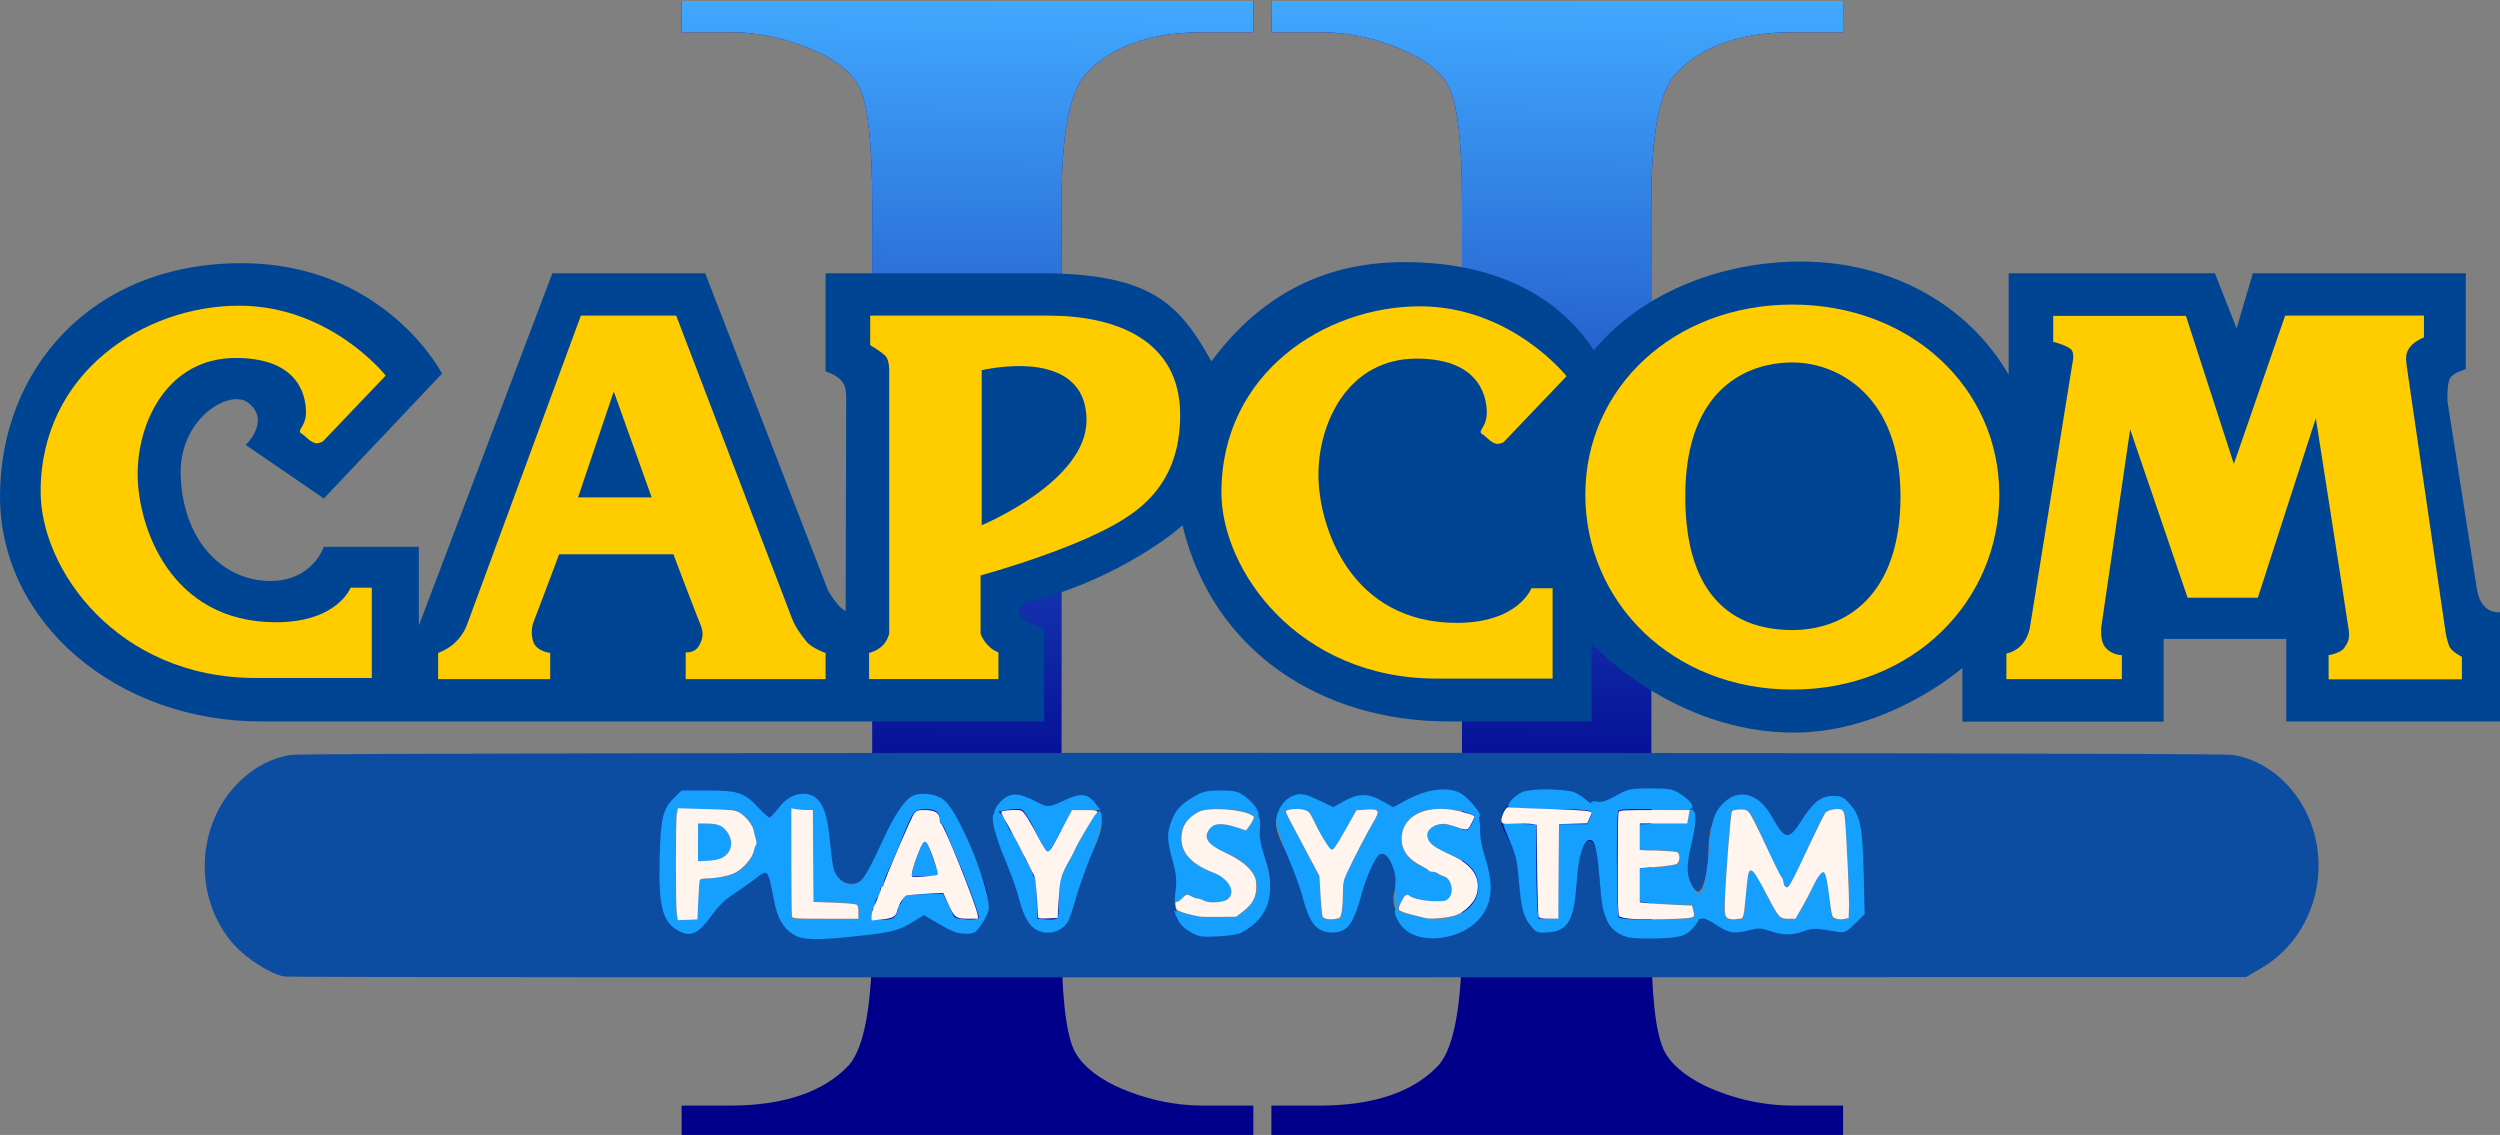 <?xml version="1.0" encoding="UTF-8" standalone="no"?>
<!-- Generator: Adobe Illustrator 13.0.0, SVG Export Plug-In . SVG Version: 6.00 Build 14948)  -->

<svg
   xmlns:dc="http://purl.org/dc/elements/1.1/"
   xmlns:cc="http://creativecommons.org/ns#"
   xmlns:rdf="http://www.w3.org/1999/02/22-rdf-syntax-ns#"
   xmlns:svg="http://www.w3.org/2000/svg"
   xmlns="http://www.w3.org/2000/svg"
   xmlns:xlink="http://www.w3.org/1999/xlink"
   xmlns:sodipodi="http://sodipodi.sourceforge.net/DTD/sodipodi-0.dtd"
   xmlns:inkscape="http://www.inkscape.org/namespaces/inkscape"
   version="1.0"
   id="Ebene_1"
   x="0px"
   y="0px"
   width="602"
   height="273.294"
   viewBox="0 0 602 273.294"
   enable-background="new 0 0 228.473 40.655"
   xml:space="preserve"
   inkscape:version="0.92.4 (5da689c313, 2019-01-14)"
   sodipodi:docname="CAPCOM_LOGO_2.svg"><rect x="0" y="0" width="602" height="273.294" fill="#808080" stroke="none"/><defs
     id="defs23"><linearGradient
       inkscape:collect="always"
       id="linearGradient2629"><stop
         style="stop-color:#41a9ff;stop-opacity:1;"
         offset="0"
         id="stop2625" /><stop
         style="stop-color:#41a9ff;stop-opacity:0;"
         offset="1"
         id="stop2627" /></linearGradient><linearGradient
       inkscape:collect="always"
       xlink:href="#linearGradient2629"
       id="linearGradient2631"
       x1="102.842"
       y1="88.761"
       x2="101.999"
       y2="144.231"
       gradientUnits="userSpaceOnUse" /><linearGradient
       inkscape:collect="always"
       xlink:href="#linearGradient2629"
       id="linearGradient2775"
       gradientUnits="userSpaceOnUse"
       x1="102.842"
       y1="88.761"
       x2="101.999"
       y2="144.231" /></defs><sodipodi:namedview
     pagecolor="#ffffff"
     bordercolor="#666666"
     borderopacity="1"
     objecttolerance="10"
     gridtolerance="10"
     guidetolerance="10"
     inkscape:pageopacity="0"
     inkscape:pageshadow="2"
     inkscape:window-width="1600"
     inkscape:window-height="838"
     id="namedview21"
     showgrid="false"
     inkscape:zoom="1.107717"
     inkscape:cx="338.9822"
     inkscape:cy="133.85836"
     inkscape:window-x="-8"
     inkscape:window-y="-8"
     inkscape:window-maximized="1"
     inkscape:current-layer="g2544-2" /><g
     inkscape:groupmode="layer"
     id="layer1"
     inkscape:label="Layer 1" /><g
     id="g2761"
     transform="matrix(2.799,0,0,2.799,-21.27,-171.758)"><g
       id="g2832"><g
         id="g2544-2"
         transform="translate(53.691,82.014)"><g
           id="g2739"
           transform="matrix(0.956,0,0,1.072,-0.225,-1.048)" /><g
           id="g3310"><g
             id="g2803"
             transform="translate(-76.56,-82.014)"
             style=""><g
               transform="matrix(1.415,0,0,1.415,8.122,-54.649)"
               id="g2773"><g
   id="g2763" /><g
   aria-label="I"
   transform="scale(1.084,0.923)"
   style="font-style:normal;font-variant:normal;font-weight:normal;font-stretch:normal;font-size:140.32px;line-height:1.25;font-family:Aparajita;-inkscape-font-specification:'Aparajita, Normal';font-variant-ligatures:normal;font-variant-caps:normal;font-variant-numeric:normal;font-feature-settings:normal;text-align:start;letter-spacing:0px;word-spacing:0px;writing-mode:lr-tb;text-anchor:start;fill:#00008b;fill-opacity:1;stroke:none;stroke-width:1.391"
   id="text2767"><path
     d="m 117.944,161.656 v 2.055 H 85.879 v -2.055 h 2.672 q 4.591,0 6.715,-2.672 1.302,-1.781 1.302,-8.496 v -48.303 q 0,-5.687 -0.685,-7.537 -0.548,-1.37 -2.261,-2.33 -2.467,-1.37 -5.07,-1.37 h -2.672 v -2.055 h 32.065 v 2.055 h -2.741 q -4.522,0 -6.646,2.741 -1.37,1.713 -1.37,8.496 v 48.303 q 0,5.687 0.685,7.468 0.548,1.37 2.33,2.398 2.398,1.302 5.002,1.302 z"
     style="fill:#00008b;fill-opacity:1;stroke-width:1.391"
     id="path3312" /></g>
<g
   aria-label="I"
   transform="scale(1.084,0.923)"
   style="font-style:normal;font-variant:normal;font-weight:normal;font-stretch:normal;font-size:140.32px;line-height:1.25;font-family:Aparajita;-inkscape-font-specification:'Aparajita, Normal';font-variant-ligatures:normal;font-variant-caps:normal;font-variant-numeric:normal;font-feature-settings:normal;text-align:start;letter-spacing:0px;word-spacing:0px;writing-mode:lr-tb;text-anchor:start;fill:url(#linearGradient2775);fill-opacity:1;stroke:none;stroke-width:1.391"
   id="text2771"><path
     d="m 117.944,161.656 v 2.055 H 85.879 v -2.055 h 2.672 q 4.591,0 6.715,-2.672 1.302,-1.781 1.302,-8.496 v -48.303 q 0,-5.687 -0.685,-7.537 -0.548,-1.37 -2.261,-2.33 -2.467,-1.37 -5.07,-1.37 h -2.672 v -2.055 h 32.065 v 2.055 h -2.741 q -4.522,0 -6.646,2.741 -1.37,1.713 -1.37,8.496 v 48.303 q 0,5.687 0.685,7.468 0.548,1.37 2.33,2.398 2.398,1.302 5.002,1.302 z"
     style="fill:url(#linearGradient2775);fill-opacity:1;stroke-width:1.391"
     id="path3315" /></g>
</g><g
               id="g2638"
               transform="matrix(1.415,0,0,1.415,-42.617,-54.649)"><g
   id="g4153" /><g
   aria-label="I"
   transform="scale(1.084,0.923)"
   style="font-style:normal;font-variant:normal;font-weight:normal;font-stretch:normal;font-size:140.32px;line-height:1.25;font-family:Aparajita;-inkscape-font-specification:'Aparajita, Normal';font-variant-ligatures:normal;font-variant-caps:normal;font-variant-numeric:normal;font-feature-settings:normal;text-align:start;letter-spacing:0px;word-spacing:0px;writing-mode:lr-tb;text-anchor:start;fill:#00008b;fill-opacity:1;stroke:none;stroke-width:1.391"
   id="text2553"><path
     d="m 117.944,161.656 v 2.055 H 85.879 v -2.055 h 2.672 q 4.591,0 6.715,-2.672 1.302,-1.781 1.302,-8.496 v -48.303 q 0,-5.687 -0.685,-7.537 -0.548,-1.37 -2.261,-2.33 -2.467,-1.37 -5.07,-1.37 h -2.672 v -2.055 h 32.065 v 2.055 h -2.741 q -4.522,0 -6.646,2.741 -1.37,1.713 -1.37,8.496 v 48.303 q 0,5.687 0.685,7.468 0.548,1.37 2.33,2.398 2.398,1.302 5.002,1.302 z"
     style="fill:#00008b;fill-opacity:1;stroke-width:1.391"
     id="path3318" /></g>
<g
   aria-label="I"
   transform="scale(1.084,0.923)"
   style="font-style:normal;font-variant:normal;font-weight:normal;font-stretch:normal;font-size:140.32px;line-height:1.25;font-family:Aparajita;-inkscape-font-specification:'Aparajita, Normal';font-variant-ligatures:normal;font-variant-caps:normal;font-variant-numeric:normal;font-feature-settings:normal;text-align:start;letter-spacing:0px;word-spacing:0px;writing-mode:lr-tb;text-anchor:start;fill:url(#linearGradient2631);fill-opacity:1;stroke:none;stroke-width:1.391"
   id="text2623"><path
     d="m 117.944,161.656 v 2.055 H 85.879 v -2.055 h 2.672 q 4.591,0 6.715,-2.672 1.302,-1.781 1.302,-8.496 v -48.303 q 0,-5.687 -0.685,-7.537 -0.548,-1.37 -2.261,-2.33 -2.467,-1.37 -5.07,-1.37 h -2.672 v -2.055 h 32.065 v 2.055 h -2.741 q -4.522,0 -6.646,2.741 -1.37,1.713 -1.37,8.496 v 48.303 q 0,5.687 0.685,7.468 0.548,1.37 2.33,2.398 2.398,1.302 5.002,1.302 z"
     style="fill:url(#linearGradient2631);fill-opacity:1;stroke-width:1.391"
     id="path3321" /></g>
</g></g><path
             transform="translate(-46.091,1.723)"
             id="path7-9"
             d="m 38.029,9.769 -10.17,10.742 -6.717,-4.605 c 0,0 2.21,-2.109 0.194,-3.645 -1.572,-1.198 -5.982,1.343 -5.791,6.332 0.224,5.755 3.78,9.015 7.708,9.015 3.648,0 4.606,-2.941 4.606,-2.941 h 8.173 v 6.781 L 47.522,1.135 H 60.665 L 71.218,28.38 c 0,0 0.767,1.436 1.534,1.82 0,0 0.044,-17.872 0.044,-18.374 0,-0.5 -0.066,-1.053 -0.379,-1.412 C 71.902,9.821 71.025,9.575 71.025,9.575 v -8.44 c 0,0 12.179,0 18.417,0 9.553,0 12.003,2.59 14.773,7.579 3.824,-5.149 9.089,-8.539 16.596,-8.539 7.723,0 13.188,2.847 16.309,7.578 4.359,-5.211 11.375,-7.626 17.795,-7.626 7.89,0 14.479,3.824 17.889,9.737 V 1.135 h 17.745 l 1.87,4.746 1.393,-4.746 h 18.322 v 8.248 c 0,0 -1.057,0.29 -1.349,0.766 -0.284,0.47 -0.234,1.97 -0.234,1.97 l 2.556,16.304 c 0.107,0.53 0.296,1.084 0.753,1.49 0.53,0.474 1.246,0.385 1.246,0.385 v 9.398 h -18.417 v -7.099 h -10.551 v 7.118 h -17.315 v -4.627 c 0,0 -6.328,5.566 -14.484,5.566 -10.438,0 -17.412,-7.673 -17.412,-7.673 v 6.714 c 0,0 -0.766,0 -12.276,0 -10.927,0 -20.307,-5.979 -22.927,-16.883 -1.242,1.188 -6.719,5.098 -13.287,6.571 -0.511,0.115 -0.766,0.306 -0.766,0.86 0,1.01 2.158,1.37 2.158,1.37 v 8.081 c 0,0 -56.788,0 -67.338,0 C 10.019,39.696 0,31.159 0,20.32 0,9.48 7.811,0.27 20.76,0.27 c 12.376,0 17.269,9.499 17.269,9.499 z"
             inkscape:connector-curvature="0"
             style="clip-rule:evenodd;fill:#004494;fill-rule:evenodd" /><path
             transform="translate(-46.091,1.723)"
             id="path9-3"
             d="m 33.183,9.937 -5.418,5.681 c 0,0 -0.288,0.145 -0.527,0.145 -0.241,0 -0.578,-0.241 -0.578,-0.241 l -0.67,-0.573 c 0,0 -0.193,-0.047 -0.193,-0.241 0,-0.189 0.528,-0.672 0.528,-1.583 0,-0.912 -0.191,-4.701 -6.042,-4.701 -5.851,0 -8.441,5.468 -8.441,9.977 0,4.509 2.78,12.758 11.896,12.758 5.301,0 6.424,-2.976 6.424,-2.976 h 1.822 v 7.772 H 22.009 C 10.115,35.955 3.495,26.648 3.495,19.934 3.495,9.639 12.447,3.926 20.57,3.926 28.436,3.927 33.183,9.937 33.183,9.937 Z"
             inkscape:connector-curvature="0"
             style="clip-rule:evenodd;fill:#ffcc00;fill-rule:evenodd" /><path
             transform="translate(-46.091,1.723)"
             id="path11-4"
             d="m 49.972,4.781 h 8.201 l 9.977,26.092 c 0.286,0.717 0.766,1.393 1.245,1.965 0.478,0.576 1.63,0.962 1.63,0.962 v 2.251 H 58.99 v -2.302 c 0,0 0.765,0.099 1.15,-0.574 0.383,-0.672 0.383,-1.199 0.097,-1.87 C 59.949,30.632 57.93,25.31 57.93,25.31 H 48.1 c 0,0 -2.013,5.371 -2.207,5.85 -0.192,0.479 -0.192,1.248 0,1.726 0.319,0.798 1.44,0.915 1.44,0.915 v 2.251 h -9.642 v -2.251 c 0,0 0.877,-0.302 1.535,-0.962 0.719,-0.719 0.958,-1.488 0.958,-1.488 z M 49.73,20.416 h 6.333 l -3.261,-9.112 z"
             inkscape:connector-curvature="0"
             style="clip-rule:evenodd;fill:#ffcc00;fill-rule:evenodd" /><path
             transform="translate(-46.091,1.723)"
             id="path13-9"
             d="m 74.862,4.781 c 0,0 9.688,0 15.349,0 5.66,0 11.318,2.012 11.318,8.535 0,6.523 -4.125,8.827 -7.673,10.458 -4.097,1.882 -9.496,3.358 -9.496,3.358 v 4.986 c 0,0 0.048,0.337 0.527,0.909 0.481,0.576 1.008,0.721 1.008,0.721 V 36.05 H 74.767 v -2.251 c 0,0 0.671,-0.146 1.153,-0.625 0.478,-0.48 0.576,-1.056 0.576,-1.056 V 9.576 c 0,0 0.044,-0.96 -0.337,-1.342 C 75.776,7.847 74.863,7.322 74.863,7.322 V 4.781 Z m 9.593,4.699 v 13.333 c 0,0 9.016,-3.74 9.016,-9.016 0,-6.523 -9.016,-4.317 -9.016,-4.317 z"
             inkscape:connector-curvature="0"
             style="clip-rule:evenodd;fill:#ffcc00;fill-rule:evenodd" /><path
             transform="translate(-46.091,1.723)"
             id="path15-1"
             d="m 134.769,9.992 -5.42,5.681 c 0,0 -0.288,0.144 -0.528,0.144 -0.238,0 -0.574,-0.24 -0.574,-0.24 L 127.574,15 c 0,0 -0.191,-0.045 -0.191,-0.236 0,-0.193 0.526,-0.676 0.526,-1.583 0,-0.913 -0.189,-4.702 -6.042,-4.702 -5.853,0 -8.442,5.466 -8.442,9.976 0,4.506 2.782,12.758 11.897,12.758 5.301,0 6.425,-2.975 6.425,-2.975 h 1.824 v 7.77 h -9.979 c -11.893,0 -18.514,-9.304 -18.514,-16.019 0,-10.294 8.951,-16.009 17.075,-16.009 7.867,0 12.616,6.012 12.616,6.012 z"
             inkscape:connector-curvature="0"
             style="clip-rule:evenodd;fill:#ffcc00;fill-rule:evenodd" /><path
             transform="translate(-46.091,1.723)"
             id="path17-4"
             d="m 154.195,36.951 c -10.362,0 -17.809,-7.566 -17.809,-16.773 0,-9.213 7.64,-16.348 17.809,-16.348 10.165,0 17.805,7.135 17.805,16.348 0,9.206 -7.448,16.773 -17.805,16.773 z M 144.983,20.32 c 0,9.209 4.701,11.511 9.212,11.511 4.505,0 9.304,-2.878 9.304,-11.511 0,-8.632 -5.372,-11.511 -9.304,-11.511 -3.934,0 -9.212,2.3 -9.212,11.511 z"
             inkscape:connector-curvature="0"
             style="clip-rule:evenodd;fill:#ffcc00;fill-rule:evenodd" /><path
             transform="translate(-46.091,1.723)"
             id="path19-6"
             d="m 176.638,4.801 h 11.417 l 4.125,12.738 4.411,-12.758 h 11.941 V 6.65 c 0,0 -0.794,0.336 -1.147,0.768 -0.432,0.528 -0.432,0.911 -0.337,1.681 0.096,0.765 3.165,21.582 3.262,22.35 0.097,0.768 0.191,1.199 0.383,1.727 0.19,0.523 1.104,0.957 1.104,0.957 v 1.935 H 200.332 V 33.99 c 0,0 1.007,-0.143 1.345,-0.625 0.336,-0.48 0.478,-0.768 0.383,-1.534 -0.096,-0.767 -2.828,-18.226 -2.828,-18.226 l -4.989,15.444 H 188.2 l -4.942,-14.487 -2.493,17.076 c 0,0 -0.097,1.025 0.288,1.584 0.527,0.768 1.489,0.768 1.489,0.768 v 2.061 h -9.932 v -2.203 c 0,0 0.791,-0.122 1.366,-0.795 0.575,-0.669 0.672,-1.535 0.672,-1.535 L 178.271,9 c 0,0 0.217,-0.841 -0.024,-1.223 -0.253,-0.404 -1.608,-0.743 -1.608,-0.743 V 4.801 Z"
             inkscape:connector-curvature="0"
             style="clip-rule:evenodd;fill:#ffcc00;fill-rule:evenodd" /><g
             id="text24-6"
             style="font-style:normal;font-variant:normal;font-weight:normal;font-stretch:normal;font-size:100.884px;line-height:1.25;font-family:'HP Simplified';-inkscape-font-specification:'HP Simplified, Normal';font-variant-ligatures:normal;font-variant-caps:normal;font-variant-numeric:normal;font-feature-settings:normal;text-align:start;letter-spacing:0px;word-spacing:0px;writing-mode:lr-tb;text-anchor:start;fill:#000000;fill-opacity:1;stroke:none"
             transform="translate(-46.091,1.723)" /><path
             inkscape:connector-curvature="0"
             id="path12-1"
             d="m 23.75,58.253 c -1.157,-0.148 -3.343,-1.375 -4.511,-2.531 -3.471,-3.435 -3.461,-9.023 0.023,-12.491 1.42,-1.413 3.256,-2.332 5.094,-2.549 1.831,-0.216 172.748,-0.216 174.576,-2.98e-4 1.865,0.22 3.776,1.18 5.143,2.583 4.286,4.4 3.048,11.406 -2.532,14.327 l -1.337,0.7 -87.893,0.023 c -48.342,0.013 -88.194,-0.015 -88.562,-0.062 z m 52.914,-3.823 c 1.613,-0.133 2.427,-0.323 3.419,-0.8 l 1.302,-0.626 1.347,0.695 c 1.838,0.948 3.034,0.951 3.826,0.009 0.854,-1.015 0.764,-1.971 -0.417,-4.396 -2.005,-4.119 -2.956,-5.168 -4.688,-5.168 -1.659,0 -2.428,0.74 -4.221,4.066 -0.578,1.072 -1.266,2.1 -1.528,2.284 -0.711,0.498 -1.566,0.41 -2.161,-0.223 -0.436,-0.464 -0.547,-0.882 -0.665,-2.506 -0.191,-2.63 -0.903,-3.62 -2.605,-3.62 -0.691,0 -1.993,0.765 -2.31,1.357 -0.306,0.572 -0.699,0.536 -1.316,-0.12 -1.041,-1.108 -2.377,-1.549 -4.728,-1.56 -1.84,-0.009 -2.246,0.057 -2.771,0.449 -1.377,1.028 -1.528,1.45 -1.609,4.511 -0.086,3.246 0.126,4.221 1.099,5.039 1.22,1.027 2.66,0.646 3.822,-1.01 0.422,-0.602 1.007,-1.048 1.882,-1.435 0.698,-0.309 1.591,-0.806 1.983,-1.105 0.885,-0.675 1.071,-0.497 1.407,1.338 0.282,1.541 0.723,2.233 1.809,2.832 0.819,0.452 1.526,0.451 7.122,-0.011 z m 33.377,-0.163 c 2.351,-0.982 3.077,-3.037 1.935,-5.478 -0.43,-0.919 -0.527,-1.402 -0.425,-2.107 0.117,-0.805 0.048,-1.012 -0.565,-1.71 -1.229,-1.4 -3.904,-1.549 -6.061,-0.336 -1.722,0.968 -2.164,2.582 -1.275,4.65 0.429,0.997 0.447,1.199 0.186,2.129 -0.459,1.641 0.299,2.718 2.263,3.213 0.98,0.247 2.91,0.071 3.941,-0.36 z m 19.152,0.232 c 2.878,-0.855 3.852,-3.019 2.594,-5.765 -0.436,-0.953 -0.542,-1.459 -0.438,-2.088 0.117,-0.707 0.038,-0.951 -0.536,-1.643 -1.218,-1.47 -3.44,-1.64 -6.097,-0.466 l -1.296,0.573 -0.994,-0.483 c -1.236,-0.6 -2.086,-0.61 -3.21,-0.037 -1.089,0.555 -1.362,0.555 -2.451,0 -1.337,-0.682 -2.439,-0.593 -3.321,0.27 -0.941,0.92 -0.855,1.585 0.505,3.924 0.547,0.94 1.167,2.339 1.379,3.109 0.461,1.674 1.277,2.5 2.468,2.5 1.582,0 2.258,-0.73 2.989,-3.231 0.33,-1.128 1.242,-2.562 1.631,-2.562 0.846,0 1.477,1.721 1.065,2.904 -0.277,0.795 0.049,1.84 0.774,2.479 0.947,0.835 3.102,1.06 4.937,0.515 z m 21.228,-0.533 0.947,-0.762 1.058,0.594 c 1.141,0.642 1.857,0.723 3.166,0.36 0.662,-0.184 1.091,-0.152 2.052,0.151 1.153,0.364 1.281,0.363 2.518,-0.011 1.058,-0.32 1.468,-0.349 2.181,-0.151 1.384,0.384 1.83,0.299 2.72,-0.518 l 0.832,-0.764 -0.026,-2.411 c -0.014,-1.326 -0.144,-2.973 -0.287,-3.659 -0.649,-3.099 -3.633,-3.507 -5.488,-0.75 -0.363,0.539 -0.8,1.037 -0.971,1.105 -0.374,0.149 -0.991,-0.376 -1.601,-1.365 -1.056,-1.709 -3.064,-2.139 -4.49,-0.963 -0.93,0.767 -1.272,1.702 -1.3,3.555 -0.021,1.387 -0.422,2.931 -0.794,3.055 -0.137,0.046 -0.453,-0.33 -0.702,-0.833 -0.366,-0.739 -0.411,-1.053 -0.233,-1.625 0.861,-2.76 0.896,-3.044 0.467,-3.788 -0.634,-1.098 -1.642,-1.487 -3.847,-1.485 -1.548,0.002 -2.111,0.103 -3.086,0.557 -1.471,0.685 -1.548,0.685 -2.84,-0.002 -0.914,-0.486 -1.329,-0.557 -3.25,-0.557 -2.46,0 -3.448,0.291 -4.036,1.187 -0.532,0.811 -0.484,1.135 0.378,2.567 0.643,1.069 0.779,1.54 0.899,3.122 0.206,2.716 0.935,3.818 2.526,3.818 1.808,0 2.724,-1.195 2.724,-3.553 0,-1.417 0.501,-3.019 1.004,-3.212 0.563,-0.216 0.837,0.529 0.991,2.701 0.274,3.851 1.06,4.544 5.057,4.454 2.46,-0.055 2.494,-0.063 3.431,-0.817 z M 93.472,54.136 c 0.743,-0.339 1.095,-0.91 1.558,-2.528 0.21,-0.735 0.785,-2.009 1.277,-2.831 0.492,-0.822 0.949,-1.895 1.014,-2.384 0.104,-0.776 0.032,-0.977 -0.56,-1.569 -0.804,-0.804 -1.518,-0.86 -2.91,-0.229 -1.217,0.552 -1.614,0.552 -2.705,-0.005 -1.193,-0.608 -2.275,-0.576 -3.051,0.092 -0.947,0.815 -0.826,2.15 0.377,4.14 0.508,0.841 1.052,2.017 1.21,2.613 0.37,1.403 0.66,1.928 1.382,2.495 0.656,0.516 1.558,0.593 2.409,0.206 z"
             style="fill:#0c4da1;fill-opacity:1;stroke:#0c4da1;stroke-width:0.223;stroke-opacity:1"
             transform="matrix(0.956,0,0,1.072,-44.28,0.799)" /><path
             id="path28-4"
             d="m 100.525,45.069 c -1.799,0.006 -1.953,0.035 -3.063,0.585 -0.861,0.427 -1.308,0.554 -1.696,0.485 -0.538,-0.097 -0.659,0.018 -0.362,0.346 0.021,0.023 0.03,0.054 0.04,0.085 -0.281,-0.315 -1.078,-0.882 -1.661,-1.149 -0.355,-0.163 -1.329,-0.257 -2.317,-0.272 -0.988,-0.015 -1.99,0.049 -2.4,0.201 -0.547,0.203 -1.246,0.793 -1.246,1.052 0,0.079 1.58,0.145 3.511,0.147 1.995,0.001 3.614,0.076 3.749,0.172 0.142,0.101 0.255,0.153 0.336,0.161 -0.037,0.117 -0.094,0.251 -0.186,0.424 l -0.34,0.635 h -1.244 -1.244 l -0.042,3.792 -0.043,3.792 h -0.945 -0.944 l -0.112,-0.697 c -0.062,-0.384 -0.116,-2.084 -0.121,-3.779 l -0.009,-3.082 -1.381,-0.057 c -0.76,-0.032 -1.401,-0.048 -1.425,-0.036 -0.024,0.011 0.241,0.605 0.59,1.32 0.551,1.128 0.655,1.527 0.796,3.021 0.22,2.339 0.409,3.015 1.043,3.714 0.523,0.578 0.574,0.595 1.56,0.526 1.707,-0.12 2.212,-0.921 2.448,-3.879 0.203,-2.55 0.734,-3.801 1.481,-3.484 0.345,0.146 0.546,0.959 0.727,2.948 0.2,2.189 0.284,2.632 0.654,3.44 0.314,0.684 0.951,1.153 1.872,1.376 0.304,0.074 1.483,0.113 2.619,0.087 2.187,-0.05 2.689,-0.217 3.454,-1.151 0.349,-0.426 0.234,-0.629 -0.209,-0.367 -0.463,0.274 -6.53,0.256 -6.779,-0.021 -0.222,-0.245 -0.271,-8.271 -0.054,-8.65 0.103,-0.179 0.85,-0.216 3.463,-0.174 3.3,0.053 3.331,0.05 3.132,-0.295 -0.111,-0.192 -0.551,-0.545 -0.98,-0.785 -0.704,-0.394 -0.959,-0.435 -2.673,-0.43 z m -18.653,0.077 c -1.021,0.009 -2.229,0.336 -3.493,0.962 l -0.977,0.484 -0.987,-0.498 c -1.288,-0.651 -2.113,-0.653 -3.41,-0.01 l -1.003,0.497 -0.891,-0.383 c -1.653,-0.711 -1.994,-0.781 -2.688,-0.551 -0.803,0.266 -1.491,1.199 -1.471,1.996 0.008,0.321 0.446,1.488 1.029,2.739 0.558,1.199 1.141,2.611 1.294,3.138 0.433,1.49 0.835,2.25 1.386,2.622 0.606,0.408 1.68,0.447 2.314,0.085 0.58,-0.331 0.974,-1.063 1.503,-2.794 0.45,-1.473 1.212,-2.962 1.641,-3.21 0.437,-0.252 0.911,0.096 1.282,0.942 0.308,0.702 0.341,0.972 0.248,2.019 -0.113,1.268 0.067,1.613 0.409,0.783 0.202,-0.489 0.566,-0.697 0.824,-0.471 0.46,0.403 2.848,0.661 3.354,0.362 0.658,-0.389 0.324,-1.732 -0.43,-1.732 -0.155,0 -0.325,-0.079 -0.379,-0.175 -0.054,-0.096 -0.267,-0.174 -0.474,-0.174 -0.207,0 -0.415,-0.07 -0.463,-0.155 -0.048,-0.085 -0.271,-0.205 -0.495,-0.268 -0.224,-0.062 -0.645,-0.286 -0.936,-0.497 -1.533,-1.11 -1.319,-3.028 0.442,-3.968 0.896,-0.478 3.313,-0.481 4.619,-0.005 0.511,0.186 0.952,0.313 0.981,0.28 0.14,-0.155 -1.064,-1.408 -1.622,-1.689 -0.45,-0.226 -0.996,-0.334 -1.609,-0.328 z m -68.48,0.091 -0.648,0.566 c -0.984,0.86 -1.184,1.594 -1.275,4.672 -0.117,3.932 0.231,5.173 1.643,5.863 1.051,0.514 1.709,0.244 2.851,-1.168 0.641,-0.792 1.243,-1.32 2.018,-1.767 0.608,-0.35 1.492,-0.908 1.966,-1.24 1.212,-0.849 1.265,-0.796 1.806,1.775 0.3,1.429 0.784,2.193 1.706,2.697 v -8.84e-4 c 0.835,0.457 2.062,0.479 5.878,0.105 3.018,-0.296 3.56,-0.425 4.882,-1.162 l 0.935,-0.522 1.426,0.749 c 1.119,0.587 1.61,0.751 2.282,0.757 0.805,0.008 0.888,-0.033 1.396,-0.681 0.297,-0.379 0.583,-0.878 0.635,-1.108 0.308,-1.355 -2.474,-7.567 -3.916,-8.743 -0.627,-0.512 -2.08,-0.694 -2.823,-0.354 -0.677,0.31 -1.603,1.538 -2.549,3.382 -1.305,2.544 -1.837,3.361 -2.339,3.591 -0.667,0.305 -1.483,0.086 -1.948,-0.523 -0.396,-0.52 -0.44,-0.716 -0.743,-3.302 -0.278,-2.377 -0.928,-3.324 -2.278,-3.324 -0.818,0 -1.543,0.391 -2.236,1.204 -0.334,0.392 -0.692,0.713 -0.796,0.714 -0.103,1.58e-4 -0.529,-0.327 -0.946,-0.726 -1.355,-1.296 -1.844,-1.452 -4.553,-1.453 z m 48.465,0 c -1.227,0 -1.55,0.067 -2.367,0.49 -1.157,0.599 -1.611,1.043 -1.99,1.951 -0.391,0.935 -0.372,1.44 0.11,3.021 0.333,1.091 0.39,1.524 0.308,2.341 -0.107,1.065 -0.007,1.217 0.43,0.653 0.291,-0.376 0.669,-0.455 0.826,-0.174 0.054,0.096 0.303,0.174 0.553,0.174 0.25,0 0.498,0.079 0.552,0.175 0.147,0.262 1.849,0.201 2.182,-0.078 0.513,-0.43 0.286,-1.146 -0.51,-1.61 -0.383,-0.223 -0.792,-0.405 -0.91,-0.405 -0.118,0 -0.338,-0.067 -0.488,-0.148 -0.151,-0.082 -0.544,-0.293 -0.873,-0.468 -0.856,-0.456 -1.334,-1.049 -1.449,-1.798 -0.168,-1.101 0.298,-1.899 1.48,-2.529 1.002,-0.534 4.282,-0.346 5.194,0.298 0.365,0.258 0.413,-0.052 0.084,-0.545 -0.175,-0.262 -0.632,-0.673 -1.015,-0.913 -0.6,-0.376 -0.893,-0.436 -2.117,-0.436 z m 47.006,0.322 c -0.627,-0.016 -1.234,0.237 -1.786,0.75 -0.759,0.706 -0.957,1.325 -1.184,3.711 -0.116,1.221 -0.32,2.507 -0.453,2.859 -0.314,0.831 -0.749,0.845 -1.201,0.037 -0.544,-0.972 -0.562,-1.646 -0.092,-3.478 0.431,-1.679 0.476,-2.55 0.137,-2.673 -0.113,-0.041 -0.207,0.162 -0.237,0.51 l -0.05,0.577 -2.171,0.048 -2.17,0.049 v 0.954 0.955 l 1.459,0.002 c 1.814,0.003 2.171,0.099 2.168,0.585 -0.005,0.745 -0.201,0.839 -1.95,0.937 l -1.678,0.095 v 1.259 1.259 l 0.732,0.111 c 0.403,0.061 1.462,0.111 2.355,0.111 h 1.623 l 0.101,0.509 c 0.106,0.531 0.403,0.765 0.772,0.609 0.119,-0.051 0.693,0.188 1.275,0.529 1.149,0.673 1.559,0.73 2.958,0.411 0.77,-0.176 1.066,-0.165 1.824,0.064 1.211,0.366 1.947,0.375 2.996,0.039 0.848,-0.272 1.128,-0.27 3.044,0.031 0.669,0.105 0.768,0.065 1.559,-0.625 l 0.845,-0.738 -0.084,-3.16 c -0.1,-3.785 -0.289,-4.651 -1.221,-5.581 -0.559,-0.558 -0.727,-0.63 -1.475,-0.63 -1.047,0 -1.777,0.532 -2.854,2.079 -1.006,1.444 -1.527,1.419 -2.484,-0.119 -0.726,-1.167 -1.322,-1.718 -2.129,-1.967 -0.212,-0.066 -0.424,-0.101 -0.633,-0.106 z m -65.534,0.009 c -0.292,0.007 -0.545,0.084 -0.793,0.228 -0.297,0.172 -0.651,0.506 -0.789,0.741 -0.239,0.408 -0.237,0.42 0.065,0.271 0.174,-0.086 0.75,-0.186 1.279,-0.223 0.956,-0.066 0.967,-0.062 1.437,0.6 0.261,0.367 0.501,0.746 0.536,0.842 0.034,0.096 0.311,0.585 0.615,1.087 0.304,0.502 0.607,0.893 0.675,0.87 0.067,-0.023 0.567,-0.786 1.11,-1.696 l 0.988,-1.655 h 1.209 1.208 L 50.539,46.245 c -0.598,-0.703 -1.236,-0.811 -2.28,-0.386 -1.892,0.77 -1.936,0.774 -3,0.277 -0.852,-0.398 -1.445,-0.581 -1.931,-0.569 z m -20.219,0.961 1.065,0.051 1.066,0.051 0.043,3.706 0.042,3.705 h 1.872 c 2.057,0 2.29,0.105 2.198,0.992 l -0.05,0.49 -3.009,0.047 c -1.655,0.026 -3.057,-0.007 -3.117,-0.073 -0.06,-0.066 -0.109,-2.111 -0.109,-4.544 z m 94.349,0.01 c 0.287,0.013 0.527,0.076 0.595,0.196 0.097,0.173 0.289,2.92 0.491,7.027 0.085,1.731 0.03,1.844 -0.894,1.844 -0.804,0 -0.926,-0.156 -1.029,-1.31 -0.115,-1.283 -0.39,-2.521 -0.559,-2.521 -0.121,0 -0.779,0.924 -0.779,1.093 0,0.157 -1.457,2.483 -1.635,2.609 -0.233,0.166 -1.231,0.165 -1.468,-8.84e-4 -0.199,-0.14 -1.632,-2.398 -1.632,-2.572 0,-0.179 -0.819,-1.304 -0.949,-1.304 -0.155,0 -0.315,0.965 -0.419,2.527 -0.045,0.671 -0.164,1.278 -0.265,1.349 -0.101,0.071 -0.475,0.13 -0.834,0.131 -0.952,0.004 -1.074,-0.249 -0.945,-1.964 0.059,-0.788 0.198,-2.611 0.307,-4.051 0.109,-1.439 0.253,-2.715 0.319,-2.834 0.069,-0.124 0.446,-0.216 0.88,-0.216 0.905,0 0.913,0.01 2.76,3.749 0.095,0.192 0.208,0.388 0.252,0.436 0.044,0.048 0.22,0.381 0.391,0.741 0.171,0.36 0.365,0.654 0.432,0.654 0.067,0 0.122,0.156 0.122,0.348 0,0.192 0.089,0.348 0.197,0.347 0.182,-0.001 0.476,-0.473 1.302,-2.085 1.059,-2.069 1.899,-3.62 2.103,-3.885 0.167,-0.218 0.779,-0.334 1.258,-0.311 z m -104.565,0.006 h 2.74 c 1.722,0 2.741,0.065 2.741,0.174 0,0.096 0.128,0.174 0.284,0.174 0.362,0 1.294,1.051 1.294,1.459 0,0.17 0.077,0.468 0.172,0.664 0.125,0.257 0.125,0.409 0,0.546 -0.095,0.105 -0.172,0.344 -0.172,0.532 0,0.416 -1.169,1.682 -1.553,1.682 -0.153,0 -0.361,0.093 -0.463,0.206 -0.102,0.113 -0.783,0.24 -1.511,0.282 l -1.325,0.076 -0.097,0.894 c -0.054,0.492 -0.098,1.229 -0.099,1.636 l -0.002,0.741 H 13.898 12.894 L 12.794,54.696 c -0.13,-1.193 -0.131,-6.301 -0.002,-7.342 z m 55.799,0.004 c 1.046,0.004 1.061,0.01 1.491,0.682 0.239,0.373 0.434,0.757 0.434,0.853 0,0.097 0.053,0.202 0.118,0.234 0.065,0.032 0.318,0.397 0.561,0.81 0.244,0.414 0.523,0.723 0.621,0.687 0.098,-0.036 0.614,-0.767 1.147,-1.624 l 0.97,-1.559 0.917,-0.052 c 1.355,-0.078 1.433,-0.005 0.933,0.877 -0.232,0.41 -0.483,0.771 -0.557,0.803 -0.074,0.032 -0.134,0.123 -0.134,0.203 0,0.08 -0.497,0.972 -1.105,1.981 -1.104,1.834 -1.105,1.836 -1.105,3.054 0,0.671 -0.07,1.42 -0.154,1.666 -0.136,0.395 -0.243,0.448 -0.915,0.448 -0.419,0 -0.847,-0.094 -0.951,-0.209 -0.117,-0.129 -0.189,-0.764 -0.189,-1.659 0,-1.263 -0.14,-1.951 -0.474,-2.317 -0.117,-0.128 -1.321,-2.136 -1.464,-2.441 -0.067,-0.144 -0.397,-0.693 -0.732,-1.22 -0.335,-0.527 -0.577,-1.018 -0.539,-1.09 0.039,-0.072 0.546,-0.129 1.126,-0.127 z m -33.163,0.026 c 0.754,0.028 1.154,0.327 1.154,0.87 0,0.177 0.055,0.322 0.122,0.322 0.067,0 0.253,0.294 0.414,0.653 0.161,0.36 0.426,0.928 0.59,1.264 1.255,2.566 2.522,5.63 2.389,5.777 -0.084,0.093 -0.636,0.145 -1.226,0.117 -0.871,-0.042 -1.106,-0.117 -1.248,-0.395 -0.096,-0.188 -0.337,-0.642 -0.535,-1.009 l -0.36,-0.666 -1.692,0.05 c -1.582,0.046 -1.701,0.075 -1.847,0.442 -0.086,0.216 -0.21,0.393 -0.276,0.393 -0.066,0 -0.12,0.145 -0.12,0.322 0,0.177 -0.13,0.451 -0.289,0.61 -0.203,0.203 -0.577,0.289 -1.262,0.289 h -0.974 v -0.523 c 0,-0.288 0.071,-0.523 0.158,-0.523 0.087,0 0.158,-0.148 0.158,-0.328 0,-0.18 0.107,-0.425 0.237,-0.545 0.13,-0.119 0.237,-0.364 0.237,-0.544 0,-0.18 0.071,-0.328 0.158,-0.328 0.087,0 0.158,-0.119 0.158,-0.265 0,-0.146 0.163,-0.558 0.362,-0.916 0.199,-0.358 0.664,-1.317 1.035,-2.132 1.329,-2.923 1.287,-2.869 2.313,-2.93 0.122,-0.007 0.237,-0.009 0.345,-0.005 z m 15.39,0.333 c -0.164,0.051 -0.473,0.454 -0.97,1.25 -0.435,0.695 -0.862,1.359 -0.951,1.475 -0.089,0.116 -0.161,0.262 -0.161,0.325 0,0.063 -0.248,0.489 -0.552,0.946 -0.304,0.457 -0.553,0.92 -0.553,1.027 0,0.107 -0.071,0.195 -0.158,0.195 -0.093,0 -0.159,0.627 -0.161,1.526 -0.001,0.839 -0.061,1.628 -0.133,1.753 -0.09,0.156 -0.424,0.21 -1.063,0.174 l -0.932,-0.053 -0.045,-1.7 c -0.025,-0.94 -0.113,-1.7 -0.197,-1.7 -0.084,0 -0.152,-0.091 -0.152,-0.202 0,-0.111 -0.178,-0.459 -0.395,-0.774 -0.217,-0.314 -0.394,-0.628 -0.394,-0.697 0,-0.069 -0.177,-0.383 -0.394,-0.697 -0.217,-0.314 -0.395,-0.619 -0.395,-0.678 0,-0.058 -0.147,-0.28 -0.326,-0.491 -0.179,-0.212 -0.433,-0.634 -0.564,-0.938 -0.258,-0.597 -0.651,-0.865 -0.888,-0.603 -0.285,0.315 0.085,1.656 0.987,3.578 0.5,1.065 1.035,2.369 1.188,2.896 0.43,1.48 0.805,2.19 1.373,2.591 0.945,0.668 2.446,0.401 2.999,-0.533 0.131,-0.221 0.433,-1.027 0.672,-1.793 0.239,-0.766 0.847,-2.296 1.35,-3.4 0.81,-1.776 1.02,-2.493 0.96,-3.272 -0.009,-0.117 -0.035,-0.185 -0.082,-0.204 -0.018,-0.007 -0.038,-0.007 -0.061,0 z m 34.02,0.326 c -0.069,-0.023 -0.151,0.076 -0.233,0.315 -0.058,0.168 -0.229,0.452 -0.381,0.633 -0.263,0.313 -0.313,0.315 -1.064,0.044 -1.467,-0.53 -2.702,-0.279 -2.702,0.551 0,0.465 0.624,0.931 1.815,1.353 1.912,0.679 2.762,1.522 2.762,2.738 0,1.882 -2.393,3.102 -5.061,2.58 -1.759,-0.345 -1.958,-0.397 -2.164,-0.579 -0.36,-0.317 -0.395,0.015 -0.064,0.605 0.402,0.717 1.09,1.175 2.05,1.364 1.771,0.348 3.995,-0.249 5.126,-1.376 1.202,-1.198 1.379,-2.659 0.586,-4.846 -0.34,-0.937 -0.474,-1.598 -0.474,-2.34 0,-0.629 -0.082,-1.004 -0.198,-1.042 z m -19.801,0.04 c -0.075,-0.011 -0.144,0.035 -0.171,0.124 -0.025,0.082 -0.13,0.254 -0.252,0.433 -0.033,0.042 -0.063,0.07 -0.096,0.115 l -0.396,0.532 -0.679,-0.192 -0.152,-0.055 c -1.107,-0.4 -2.121,-0.381 -2.47,0.045 -0.111,0.136 -0.175,0.277 -0.2,0.415 -0.024,0.059 -0.047,0.118 -0.047,0.148 0,0.056 0.028,0.118 0.068,0.183 0.052,0.148 0.161,0.281 0.327,0.382 0.174,0.106 0.351,0.232 0.394,0.28 0.043,0.048 0.505,0.242 1.026,0.429 0.177,0.064 0.333,0.128 0.491,0.192 1.501,0.675 2.286,1.655 2.262,2.647 -0.002,0.044 -0.004,0.089 -0.008,0.132 -0.007,0.076 -0.018,0.151 -0.035,0.226 -0.003,0.017 -0.006,0.033 -0.009,0.05 -0.136,0.543 -0.519,1.077 -1.165,1.55 -0.174,0.128 -0.31,0.224 -0.443,0.298 -0.4,0.22 -0.774,0.23 -2.081,0.23 -1.092,0 -1.946,-0.084 -2.518,-0.24 -0.222,-0.073 -0.456,-0.142 -0.637,-0.177 l -0.515,-0.098 0.039,0.083 c -0.023,0.06 0.037,0.175 0.15,0.319 l 0.061,0.129 c 0.161,0.344 0.539,0.686 1.067,0.965 0.747,0.395 0.962,0.427 2.476,0.361 0.918,-0.04 1.869,-0.178 2.131,-0.31 2.438,-1.222 3.039,-3.051 1.972,-6.002 -0.098,-0.271 -0.175,-0.497 -0.238,-0.7 -0.088,-0.337 -0.154,-0.676 -0.194,-0.978 -0.009,-0.175 -0.006,-0.348 0.014,-0.54 0.055,-0.526 0.022,-0.868 -0.093,-0.947 -0.025,-0.017 -0.05,-0.026 -0.075,-0.03 z m -50.235,0.666 v 1.395 1.394 h 0.782 c 1.795,0 2.622,-1.163 1.635,-2.301 -0.377,-0.435 -0.535,-0.489 -1.421,-0.489 z m 20.334,1.395 c -0.151,0 -0.832,1.499 -0.983,2.165 l -0.102,0.449 h 1.108 c 0.609,-5e-6 1.108,-0.04 1.108,-0.089 0,-0.085 -0.478,-1.312 -0.831,-2.134 -0.093,-0.216 -0.228,-0.392 -0.3,-0.392 z"
             style="fill:#159fff;fill-opacity:1;stroke:#159fff;stroke-width:0.166;stroke-miterlimit:4;stroke-dasharray:none;stroke-opacity:1"
             inkscape:connector-curvature="0"
             transform="matrix(0.956,0,0,1.072,-0.225,-1.048)" /><path
             id="path54-1"
             d="m 87.75,46.498 c -0.212,-0.064 -0.694,0.806 -0.617,1.115 0.058,0.23 0.098,0.236 1.275,0.203 0.668,-0.019 1.369,-0.004 1.557,0.031 l 0.34,0.062 0.045,3.578 c 0.025,1.968 0.084,3.664 0.131,3.768 0.07,0.156 0.229,0.188 0.934,0.188 h 0.848 l 0.029,-3.797 0.027,-3.795 1.266,-0.031 1.264,-0.029 0.219,-0.43 0.219,-0.428 -0.281,-0.107 C 94.849,46.767 93.188,46.679 91.312,46.631 89.437,46.583 87.834,46.524 87.75,46.498 Z M 13.021,46.58 12.932,47 c -0.115,0.545 -0.115,7.369 0,8.043 l 0.088,0.516 0.881,-0.029 0.881,-0.031 0.074,-1.496 c 0.041,-0.822 0.102,-1.559 0.133,-1.641 0.037,-0.096 0.236,-0.15 0.57,-0.152 0.942,-0.006 2.015,-0.196 2.623,-0.465 0.702,-0.311 1.553,-1.186 1.666,-1.715 0.041,-0.191 0.127,-0.41 0.189,-0.488 0.081,-0.1 0.079,-0.242 -0.004,-0.484 -0.065,-0.189 -0.15,-0.496 -0.188,-0.682 -0.092,-0.455 -0.703,-1.148 -1.266,-1.434 -0.42,-0.213 -0.68,-0.238 -3.01,-0.297 z m 10.215,0.004 v 4.26 c 0,2.342 0.029,4.336 0.064,4.43 0.057,0.15 0.425,0.17 3.016,0.17 h 2.949 V 54.916 c 0,-0.397 -0.045,-0.547 -0.188,-0.611 -0.104,-0.047 -1.013,-0.113 -2.02,-0.146 l -1.83,-0.061 -0.029,-3.689 -0.027,-3.688 -0.564,-0.002 c -0.31,-6.5e-4 -0.747,-0.03 -0.969,-0.066 z m 58.475,0.047 c -2.117,-0.023 -3.555,0.915 -3.555,2.422 0,0.89 0.61,1.626 1.77,2.139 0.32,0.141 0.612,0.307 0.65,0.369 0.039,0.062 0.202,0.113 0.363,0.113 0.161,0 0.389,0.066 0.506,0.146 0.117,0.08 0.347,0.177 0.512,0.217 0.66,0.161 0.948,1.253 0.459,1.742 -0.241,0.241 -0.35,0.264 -1.217,0.264 -0.933,0 -2.086,-0.219 -2.361,-0.447 -0.218,-0.181 -0.413,-0.043 -0.721,0.508 -0.211,0.378 -0.255,0.544 -0.168,0.648 0.064,0.077 0.562,0.239 1.105,0.359 0.543,0.12 1.085,0.241 1.203,0.27 0.553,0.131 2.277,-0.024 2.906,-0.262 0.833,-0.315 1.597,-1.05 1.773,-1.707 0.342,-1.27 -0.396,-2.275 -2.221,-3.025 -1.726,-0.71 -2.107,-0.969 -2.244,-1.523 -0.152,-0.612 0.813,-1.164 1.76,-1.006 0.216,0.036 0.698,0.162 1.07,0.281 0.555,0.178 0.708,0.193 0.844,0.08 0.169,-0.14 0.623,-0.957 0.561,-1.008 -0.16,-0.129 -1.277,-0.409 -2.049,-0.512 -0.328,-0.044 -0.645,-0.065 -0.947,-0.068 z m -12.955,0.004 c -0.165,-0.001 -0.34,0.009 -0.516,0.033 -0.444,0.061 -0.531,0.107 -0.477,0.252 0.068,0.18 0.589,1.069 2.137,3.654 l 0.857,1.432 0.104,1.584 c 0.057,0.871 0.149,1.642 0.207,1.713 0.058,0.071 0.259,0.148 0.447,0.172 0.407,0.052 0.951,-0.02 1.082,-0.143 0.156,-0.146 0.272,-0.968 0.277,-1.949 0.004,-0.833 0.042,-1.001 0.357,-1.615 0.516,-1.006 1.768,-3.165 2.305,-3.971 0.717,-1.077 0.654,-1.179 -0.678,-1.1 l -0.766,0.047 -0.83,1.307 c -1.139,1.793 -1.292,1.976 -1.508,1.797 C 71.491,49.628 70.702,48.458 70.357,47.773 70.187,47.435 69.96,47.064 69.854,46.949 69.67,46.753 69.252,46.639 68.756,46.635 Z m 48.686,0.008 c -0.401,-0.013 -0.974,0.117 -1.141,0.297 -0.1,0.108 -0.638,1.06 -1.195,2.115 -2.071,3.925 -2.147,4.043 -2.441,3.799 -0.085,-0.07 -0.154,-0.229 -0.154,-0.352 0,-0.122 -0.092,-0.321 -0.205,-0.443 -0.113,-0.122 -0.745,-1.266 -1.404,-2.539 -0.659,-1.273 -1.319,-2.436 -1.467,-2.584 -0.227,-0.228 -0.359,-0.266 -0.869,-0.254 -0.343,0.008 -0.637,0.07 -0.684,0.145 -0.137,0.222 -0.646,6.202 -0.646,7.607 -5.3e-4,0.814 0.07,0.954 0.537,1.039 0.148,0.027 0.333,0.031 0.412,0.01 0.079,-0.021 0.256,-0.039 0.393,-0.039 0.329,0 0.36,-0.102 0.545,-1.854 0.194,-1.839 0.238,-2.023 0.48,-2.023 0.209,0 0.599,0.547 1.547,2.172 0.94,1.611 1.039,1.705 1.805,1.705 h 0.639 l 0.578,-0.898 c 0.318,-0.494 0.76,-1.241 0.98,-1.662 0.428,-0.817 0.826,-1.276 1.01,-1.162 0.165,0.102 0.326,0.784 0.502,2.123 0.086,0.651 0.204,1.272 0.262,1.379 0.119,0.223 0.628,0.326 1.119,0.227 l 0.336,-0.068 0.033,-0.857 c 0.032,-0.817 -0.237,-5.932 -0.375,-7.135 -0.047,-0.41 -0.125,-0.601 -0.275,-0.682 -0.074,-0.039 -0.187,-0.06 -0.32,-0.064 z m -55.559,0.016 c -0.354,-0.01 -0.697,-0.006 -1.002,0.016 -0.406,0.029 -0.744,0.088 -0.949,0.18 -1.053,0.469 -1.59,1.187 -1.59,2.129 0,1.204 0.933,2.098 2.871,2.756 1.416,0.481 2.089,1.62 1.273,2.154 -0.39,0.255 -1.676,0.324 -2.102,0.111 -0.194,-0.097 -0.454,-0.175 -0.578,-0.176 -0.124,-3.64e-4 -0.366,-0.074 -0.535,-0.162 -0.419,-0.218 -0.469,-0.209 -0.895,0.164 -0.204,0.179 -0.417,0.298 -0.473,0.264 -0.151,-0.093 -0.123,0.421 0.033,0.613 0.12,0.148 1.204,0.443 2.074,0.562 0.178,0.024 0.984,0.036 1.791,0.027 l 1.467,-0.016 0.596,-0.41 c 0.871,-0.6 1.207,-1.147 1.207,-1.967 0,-0.548 -0.05,-0.729 -0.311,-1.105 -0.4,-0.578 -1.262,-1.149 -2.514,-1.668 -1.536,-0.637 -1.948,-1.166 -1.424,-1.832 0.431,-0.548 1.139,-0.59 2.607,-0.156 l 0.729,0.215 0.217,-0.254 c 0.119,-0.139 0.289,-0.384 0.377,-0.545 0.154,-0.281 0.148,-0.299 -0.137,-0.443 -0.515,-0.261 -1.673,-0.426 -2.734,-0.457 z m -26.605,0.062 c -0.649,0 -0.775,0.034 -0.986,0.262 -0.242,0.261 -2.764,5.506 -2.764,5.748 0,0.071 -0.048,0.129 -0.107,0.129 -0.059,0 -0.107,0.06 -0.107,0.133 0,0.119 -0.29,0.786 -0.709,1.625 -0.084,0.168 -0.152,0.453 -0.152,0.635 v 0.33 l 0.887,-0.074 c 1.015,-0.085 1.325,-0.24 1.43,-0.719 0.094,-0.429 0.546,-1.101 0.805,-1.197 0.109,-0.041 0.901,-0.107 1.76,-0.148 l 1.562,-0.076 0.393,0.781 c 0.612,1.215 0.727,1.295 1.842,1.295 H 40.062 l -0.066,-0.328 c -0.185,-0.924 -3.07,-7.318 -3.303,-7.318 -0.057,0 -0.104,-0.141 -0.104,-0.314 0,-0.518 -0.42,-0.762 -1.312,-0.762 z m 8.311,0 c -0.514,-0.023 -1.364,0.038 -1.459,0.133 -0.031,0.031 0.047,0.218 0.172,0.418 0.125,0.2 0.42,0.674 0.656,1.051 0.345,0.551 1.254,2.118 2.162,3.729 0.096,0.17 0.257,1.923 0.295,3.209 0.005,0.172 0.103,0.188 0.895,0.16 l 0.889,-0.031 0.107,-1.561 c 0.116,-1.683 0.171,-1.85 1.062,-3.262 0.195,-0.309 0.381,-0.636 0.414,-0.727 0.102,-0.283 1.655,-2.627 1.842,-2.781 0.317,-0.262 0.08,-0.338 -1.037,-0.332 l -1.098,0.006 -0.842,1.424 C 46.545,50.016 46.447,50.142 46.217,50 46.117,49.938 45.795,49.48 45.5,48.979 c -0.839,-1.426 -1.299,-2.081 -1.551,-2.207 -0.056,-0.028 -0.19,-0.043 -0.361,-0.051 z m 57.324,0 c -2.91,0 -3.169,0.014 -3.24,0.188 -0.043,0.104 -0.077,1.992 -0.076,4.195 6.51e-4,3.123 0.033,4.038 0.141,4.146 0.081,0.081 0.55,0.168 1.129,0.209 1.255,0.088 5.079,5.92e-4 5.404,-0.123 0.227,-0.086 0.238,-0.125 0.133,-0.518 l -0.113,-0.424 -1.732,-0.072 c -0.952,-0.039 -2.009,-0.1 -2.35,-0.135 l -0.619,-0.064 v -1.367 -1.367 l 1.533,-0.107 c 0.844,-0.06 1.644,-0.167 1.777,-0.238 0.308,-0.165 0.345,-0.808 0.055,-0.936 -0.104,-0.046 -0.904,-0.104 -1.777,-0.131 l -1.588,-0.049 v -1.064 -1.066 h 2.133 2.131 l 0.111,-0.537 0.109,-0.539 z m -86.076,1.076 0.781,0.006 c 0.995,0.008 1.435,0.165 1.828,0.654 0.626,0.777 0.448,1.67 -0.416,2.092 -0.272,0.133 -0.724,0.217 -1.305,0.244 l -0.889,0.041 v -1.518 z m 20.438,1.475 c 0.051,0.01 0.103,0.051 0.16,0.115 0.247,0.275 1.074,2.411 0.973,2.512 -0.111,0.11 -2.219,0.254 -2.311,0.158 -0.106,-0.111 0.169,-1.037 0.559,-1.883 0.317,-0.688 0.467,-0.932 0.619,-0.902 z"
             style="fill:#fff5ee;stroke:none;stroke-width:0.108"
             inkscape:connector-curvature="0"
             transform="matrix(0.956,0,0,1.072,-0.225,-1.048)" /><path
             transform="translate(-53.691,-82.014)"
             inkscape:connector-curvature="0"
             id="path2702"
             d=""
             style="fill:#a0a0a0;stroke:none;stroke-width:0.215" /></g></g></g></g><g
     inkscape:groupmode="layer"
     id="layer2"
     inkscape:label="Layer 2" /></svg>